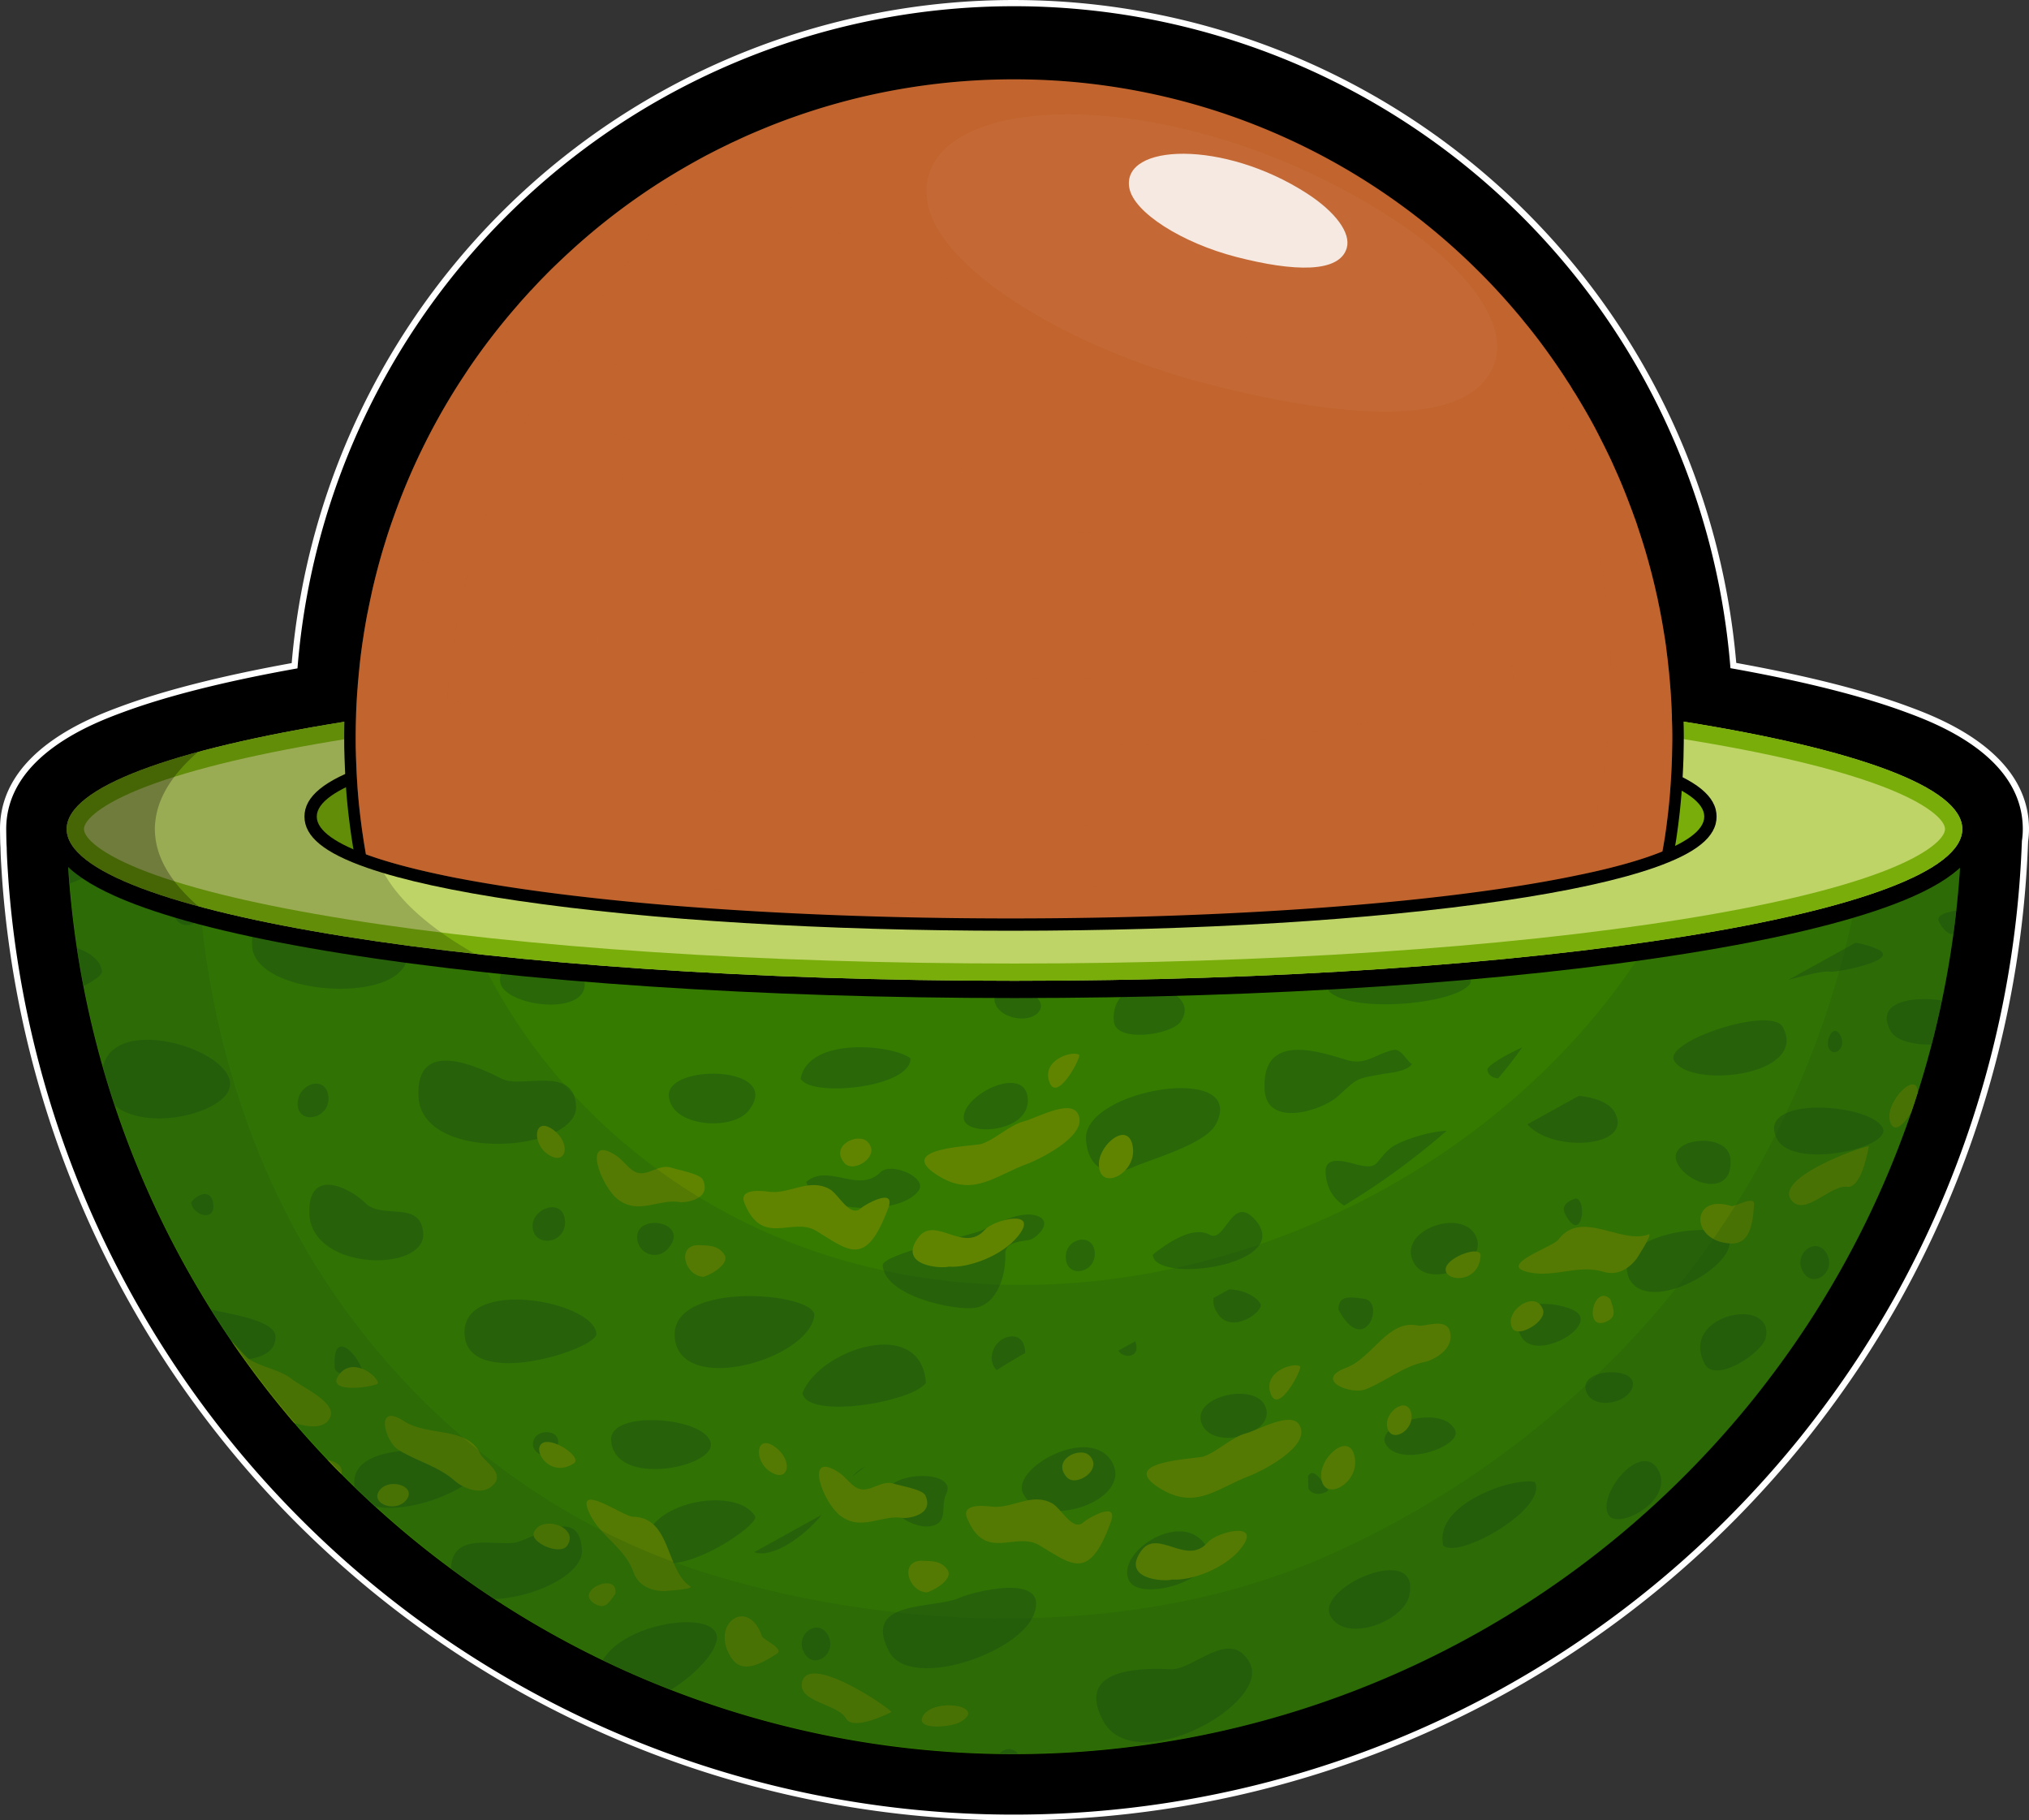 <svg xmlns="http://www.w3.org/2000/svg" width="653.352" height="586.043"><rect width="100%" height="100%" fill="#333333" stroke="none"/><defs><clipPath id="clip-path"><path id="Path_2711" data-name="Path 2711" d="M6710.575 2458.787c-.037.519-.037 1.037-.074 1.556.037.037 0 .111 0 .185a303.864 303.864 0 01-38.761 138.146 314.3 314.3 0 01-10.709 17.639c-5.41 8.264-11.228 16.231-17.343 23.9a309.32 309.32 0 01-20.714 23.272 305.114 305.114 0 01-521.863-190.951c-.26-3.854-.482-7.671-.63-11.562-.037-.037-.037-.037 0-.074a69.656 69.656 0 01-.074-2.779c4.409-23.827 139.294-42.948 305.01-42.948 167.309.001 303.12 19.492 305.158 43.616z" fill="#347b00"/></clipPath></defs><g id="Group_1236" data-name="Group 1236" transform="translate(-6078.927 -2190.007)"><g id="Group_1234" data-name="Group 1234"><g id="Group_1224" data-name="Group 1224"><path id="Path_2564" data-name="Path 2564" d="M6405.454 2775.05a325.416 325.416 0 01-324.775-301.1c-.307-4.539-.548-8.117-.59-11.034l-.071-1.18c-.046-1.154-.09-4.464-.09-4.818 0-24.406 28.891-35.092 38.385-38.6 14.054-5.186 32.71-9.889 55.47-13.985a232.44 232.44 0 01463.3-.06c22.883 4.1 41.613 8.815 55.682 14 9.527 3.509 38.516 14.189 38.516 38.649a26.9 26.9 0 01-.289 3.926c0 .327-.02.655-.042.983a326.369 326.369 0 01-41.35 146.881 339.192 339.192 0 01-11.426 18.815c-5.569 8.51-11.8 17.091-18.508 25.506a331.5 331.5 0 01-22.1 24.83 323.425 323.425 0 01-232.112 97.187z"/><path id="Path_2565" data-name="Path 2565" d="M6405.435 2192.007a231.461 231.461 0 01230.709 213.109c23.174 4.128 42.1 8.865 56.271 14.09 9.366 3.45 37.864 13.948 37.864 37.711a26.158 26.158 0 01-.289 3.846c0 .333-.019.666-.041 1a325.461 325.461 0 01-41.224 146.455 339.434 339.434 0 01-11.392 18.76c-5.555 8.487-11.763 17.042-18.453 25.428a329.858 329.858 0 01-22.026 24.752 324.606 324.606 0 01-555.179-203.284c-.313-4.66-.545-8.116-.586-10.973l-.073-1.224a246.31 246.31 0 01-.089-4.759c0-23.719 28.409-34.217 37.743-37.669 14.15-5.222 32.993-9.953 56.049-14.071a231.456 231.456 0 01230.716-213.17m0-2a233.461 233.461 0 00-232.584 213.474c-22.476 4.073-40.931 8.745-54.874 13.89-9.669 3.577-39.05 14.445-39.05 39.546 0 .356.045 3.7.091 4.839l.072 1.22c.044 2.925.285 6.5.59 11.032a326.724 326.724 0 00558.6 204.553 331.7 331.7 0 0022.16-24.9c6.735-8.442 12.98-17.048 18.568-25.585a341.691 341.691 0 0011.461-18.875 327.363 327.363 0 0041.478-147.33c.021-.315.036-.63.042-.945a27.991 27.991 0 00.291-4.005c0-25.16-29.484-36.019-39.172-39.587-13.965-5.148-32.5-9.826-55.095-13.91a233.463 233.463 0 00-232.577-213.413z" fill="#fff"/></g><g id="Group_1228" data-name="Group 1228"><path id="Path_2566" data-name="Path 2566" d="M6710.575 2458.787c-.037.519-.037 1.037-.074 1.556.037.037 0 .111 0 .185a303.864 303.864 0 01-38.761 138.146 314.3 314.3 0 01-10.709 17.639c-5.41 8.264-11.228 16.231-17.343 23.9a309.32 309.32 0 01-20.714 23.272 305.114 305.114 0 01-521.863-190.951c-.26-3.854-.482-7.671-.63-11.562-.037-.037-.037-.037 0-.074a69.656 69.656 0 01-.074-2.779c4.409-23.827 139.294-42.948 305.01-42.948 167.309.001 303.12 19.492 305.158 43.616z" fill="#347b00"/><g id="Group_1227" data-name="Group 1227" clip-path="url(#clip-path)"><g id="Group_1226" data-name="Group 1226"><g id="Group_1225" data-name="Group 1225" fill="#1e5412"><path id="Path_2567" data-name="Path 2567" d="M6336.732 2537.271c3.285 6.139 35.644 2.887 35.368-6.547-5.5-4.345-32.761-7.146-35.368 6.547z" opacity=".5"/><path id="Path_2568" data-name="Path 2568" d="M6257.761 2656.94c4.24-7.141-7.605-7.842-7.221-1.725.194 3.178 5.56 5.045 7.221 1.725z" opacity=".5"/><path id="Path_2569" data-name="Path 2569" d="M6307.85 2654.981c-.542-8.684-32.779-11.491-32.146-1.309.958 15.215 32.616 8.881 32.146 1.309z" opacity=".5"/><path id="Path_2570" data-name="Path 2570" d="M6224.14 2696.767c1.014 16.255 42.983 5.03 42.182-7.815-.872-14.054-14.093-4.5-20.678-2.541-6.404 1.926-22.428-4.494-21.504 10.356z" opacity=".5"/><path id="Path_2571" data-name="Path 2571" d="M6526.785 2559.559c-5.218 4.276-3.577 6.855-9.825 5.623-3.217-.625-11.58-4.02-11.178 2.41.313 5.045 2.719 8.557 5.969 10.509a234.833 234.833 0 0032.947-24.016c-6.493.201-15.657 3.615-17.913 5.474z" opacity=".5"/><path id="Path_2572" data-name="Path 2572" d="M6315.228 2442.061c-.2-3.205-3.829-6.929-7.337-8.462l-5.626.451a6.3 6.3 0 00-.963 4.4c.57 9.123 14.091 6.322 13.926 3.611z" opacity=".5"/><path id="Path_2573" data-name="Path 2573" d="M6355.6 2504.728c-.59-9.411-22.713-12.229-22.272-5.024.566 9.025 22.651 11.096 22.272 5.024z" opacity=".5"/><path id="Path_2574" data-name="Path 2574" d="M6346.2 2454.2c-4.023-2.467-6.78-4.366-8.866-.181 1.116 17.89 15.176 4.043 8.866.181z" opacity=".5"/><path id="Path_2575" data-name="Path 2575" d="M6294.308 2542.8c.623 10.033 20.483 11.471 25.758 4.654 11.166-14.485-26.408-15.117-25.758-4.654z" opacity=".5"/><path id="Path_2576" data-name="Path 2576" d="M6310.374 2505.757c-.475-1.931-.835-9.141-4.016-6.923a877.63 877.63 0 00-1.6 3.708c.171 2.733 3.642 3.836 5.616 3.215z" opacity=".5"/><path id="Path_2577" data-name="Path 2577" d="M6284.1 2588.659a5.608 5.608 0 009.691 3.6c8.172-8.826-10.225-12.115-9.691-3.6z" opacity=".5"/><path id="Path_2578" data-name="Path 2578" d="M6303.049 2472.228c-.534-8.516-21.594-12.309-20.971-2.176.595 9.412 21.587 12.134 20.971 2.176z" opacity=".5"/><path id="Path_2579" data-name="Path 2579" d="M6158.609 2445.589l-24.878 2c4.218 4.287 16.522 2.26 24.878-2z" opacity=".5"/><path id="Path_2580" data-name="Path 2580" d="M6270.986 2619.425c-.652-10.6-43.655-18.479-42.487.234 1.123 18.213 42.794 4.626 42.487-.234z" opacity=".5"/><path id="Path_2581" data-name="Path 2581" d="M6190.144 2463.654c4.6.451 4.549-5.062 7.582-7.517 7.931-6.383-18.769-16.543-18.072-5.4.346 5.845 5.359 12.423 10.49 12.917z" opacity=".5"/><path id="Path_2582" data-name="Path 2582" d="M6150.822 2543.452c13.633-12.976-40.618-31.5-39.021-5.91 1.045 16.898 30.081 14.42 39.021 5.91z" opacity=".5"/><path id="Path_2583" data-name="Path 2583" d="M6135.019 2483.655c.41 6.648 9.787 4.828 9.37-1.836s-9.789-4.833-9.37 1.836z" opacity=".5"/><path id="Path_2584" data-name="Path 2584" d="M6207.546 2503.015c10.741-10.627-16.051-14.818-19.351-14.765-9.16.148-29.272-12.8-28.074 6.461.885 14.171 37.761 17.889 47.425 8.304z" opacity=".5"/><path id="Path_2585" data-name="Path 2585" d="M6260.869 2583.1c-.485-7.788-10.832-4.133-10.457 1.852.43 6.948 10.92 5.506 10.457-1.852z" opacity=".5"/><path id="Path_2586" data-name="Path 2586" d="M6239.935 2505.843c.5 8.032 27.936 11.671 27.254.694-.942-15.126-27.903-11.093-27.254-.694z" opacity=".5"/><path id="Path_2587" data-name="Path 2587" d="M6264.433 2545.957c-.817-13.185-17.484-5.412-23.915-8.664-7.334-3.7-28.048-13.715-26.826 5.984 1.348 21.529 51.663 17.529 50.741 2.68z" opacity=".5"/><path id="Path_2588" data-name="Path 2588" d="M6250.726 2469.018c-.9-14.394-30.89-12.123-30.308-2.759.848 13.641 31.155 16.441 30.308 2.759z" opacity=".5"/><path id="Path_2589" data-name="Path 2589" d="M6178.531 2581.009c1.14 18.383 37.475 18.617 36.69 6.032-.768-10.844-13.2-4.324-18.575-9.687-5.139-5.137-18.831-11.8-18.115 3.655z" opacity=".5"/><path id="Path_2590" data-name="Path 2590" d="M6509.831 2542.832c6.379-5.815 5.65-5.561 14.438-7.088 1.715-.3 7.969-.77 9.362-3.29-1.1.212-3.337-4.929-5.85-4.441-5.833 1.126-8.812 5.1-15.075 3.284-7.659-2.223-27.758-9.777-26.545 9.667.753 12.054 18.258 6.796 23.67 1.868z" opacity=".5"/><path id="Path_2591" data-name="Path 2591" d="M6505.493 2506.214c.682 10.955 42.2 7.751 46.8.446 2.951-4.7-19.64-6.426-23.635-8.866-5.314-3.236-24.05-5.804-23.165 8.42z" opacity=".5"/><path id="Path_2592" data-name="Path 2592" d="M6140.494 2577.114c.235 3.931 7.5 6.426 7.16.9-.354-5.627-5.354-3.674-7.16-.9z" opacity=".5"/><path id="Path_2593" data-name="Path 2593" d="M6422.122 2595.089c.417 6.611 9.73 4.8 9.324-1.83s-9.732-4.796-9.324 1.83z" opacity=".5"/><path id="Path_2594" data-name="Path 2594" d="M6575.592 2485.029c-.044-.7-27.369-9.963-27.018-4.271.265 4.208 27.606 13.752 27.018 4.271z" opacity=".5"/><path id="Path_2595" data-name="Path 2595" d="M6569.048 2527.212c-5.589 2.536-10.766 5.672-11.17 7.041.112 1.771 1.451 2.674 3.424 2.96 2.748-3.247 5.359-6.563 7.746-10.001z" opacity=".5"/><path id="Path_2596" data-name="Path 2596" d="M6478.61 2504.452c.413 6.717 9.833 4.865 9.416-1.835s-9.837-4.865-9.416 1.835z" opacity=".5"/><path id="Path_2597" data-name="Path 2597" d="M6590.481 2470.949c.078 1.3 1.6 2.053 3.36 2.175q1.221-4.481 2.187-8.8c-2.637.062-5.767 3.028-5.547 6.625z" opacity=".5"/><path id="Path_2598" data-name="Path 2598" d="M6468.443 2587.529c-5.486-3.077-13.919 2.9-18.319 6.4.6 9.624 45.206 3.486 33.246-10.881-7.727-9.275-9.759 7.367-14.927 4.481z" opacity=".5"/><path id="Path_2599" data-name="Path 2599" d="M6459.106 2518.909c7.838-11.263-22.656-18.234-21.532-.233.441 7.178 18.526 4.536 21.532.233z" opacity=".5"/><path id="Path_2600" data-name="Path 2600" d="M6428.629 2556.838c.586 9.448 7.334 12.5 14.806 9.072 5.842-2.69 23.645-7.439 27.04-14.022 10.345-20.017-42.854-11.243-41.846 4.95z" opacity=".5"/><path id="Path_2601" data-name="Path 2601" d="M6426.733 2483.682c.863 13.826 35.249 10.34 34.65.78-.355-5.773-34.419-17.19-34.65-.78z" opacity=".5"/><path id="Path_2602" data-name="Path 2602" d="M6421.824 2453c-2.114-.333-5.519-.2-5.313 3.173.702 11.248 8.404-.785 5.313-3.173z" opacity=".5"/><path id="Path_2603" data-name="Path 2603" d="M6409.877 2543.67c-.826-11.2-21.074-1.258-20.608 6.324.377 6.047 21.424 4.745 20.608-6.324z" opacity=".5"/><path id="Path_2604" data-name="Path 2604" d="M6387.427 2450.475c-.631-10.085-22.5-11.847-21.779-.26.639 10.285 22.421 10.632 21.779.26z" opacity=".5"/><path id="Path_2605" data-name="Path 2605" d="M6576.489 2429.439c3.1 5.476 9.2 22.2 17.538 10.5a4.407 4.407 0 00.745-1.767 100.135 100.135 0 00-19.679-17.847c-5.635-2.249-10.258-2.86-10.089-.27.636 10.265 7.722 2.705 11.485 9.384z" opacity=".5"/><path id="Path_2606" data-name="Path 2606" d="M6399.135 2511.758c.364 5.91 11.039 8.287 14.385 3.841 4.248-5.587-14.962-13.099-14.385-3.841z" opacity=".5"/><path id="Path_2607" data-name="Path 2607" d="M6406.647 2486c-3.5-5.22-20.2-14.706-19.278.154.608 9.714 24.351 7.375 19.278-.154z" opacity=".5"/><path id="Path_2608" data-name="Path 2608" d="M6395.4 2585.98c-3.8 1.868-32.48 7.708-32.241 11.449.608 9.847 23.2 14.637 29.722 13.624 7.2-1.114 9.981-10.494 9.765-17.455-.132-4.127 6.43-3.978 8.106-4.53 1.943-.642 6.764-5.1 3.057-7.205-4.869-2.763-13.636 1.777-18.409 4.117z" opacity=".5"/><path id="Path_2609" data-name="Path 2609" d="M6444.613 2433.026c-.224-3.592-3.825-7.1-8.337-9.74l-18.9 1.517c3.25 11.523 28.047 21.163 27.237 8.223z" opacity=".5"/><path id="Path_2610" data-name="Path 2610" d="M6543.827 2420.543a26.489 26.489 0 00-6.118-5.407l-24.578 1.974c5.519 1.014 11 1.729 13.6 3.3 1.487.902 21.024 5.756 17.096.133z" opacity=".5"/><path id="Path_2611" data-name="Path 2611" d="M6536.271 2445.584c.529 8.536 25.689 17.083 30.486 10.165-.832-8.801-31.548-27.227-30.486-10.165z" opacity=".5"/><path id="Path_2612" data-name="Path 2612" d="M6472.392 2461.823c2.966-8.525-16.793-14.9-16.2-5.464.497 8.041 12.126 17.195 16.2 5.464z" opacity=".5"/><path id="Path_2613" data-name="Path 2613" d="M6505.24 2430.241c-.5-7.922-36.815-11.688-36.38-4.685.64 10.409 37.492 22.616 36.38 4.685z" opacity=".5"/><path id="Path_2614" data-name="Path 2614" d="M6273.03 2438.48a5.968 5.968 0 00.53-2.122l-6.209.5c.149 2.619 4.362 4.688 5.679 1.622z" opacity=".5"/><path id="Path_2615" data-name="Path 2615" d="M6220.824 2726.3a125.47 125.47 0 0016.727-1.226c-5.669-2.067-12.851-2.003-16.727 1.226z" opacity=".5"/><path id="Path_2616" data-name="Path 2616" d="M6111.389 2467.9c5.365-10.6-42.665-21.99-41.157 2.224.809 12.937 36.691 6.57 41.157-2.224z" opacity=".5"/><path id="Path_2617" data-name="Path 2617" d="M6488.65 2462.375c.7 11.163 32.963 17.964 32.5 10.6-.558-9.045-33.493-26.622-32.5-10.6z" opacity=".5"/><path id="Path_2618" data-name="Path 2618" d="M6234.689 2661.56c1.371-3.931-42.744-10.642-41.695 6.272.968 15.581 38.074 4.159 41.695-6.272z" opacity=".5"/><path id="Path_2619" data-name="Path 2619" d="M6176.973 2713.617c.4 6.488 12.563 13.306 11.924 2.971-.517-8.325-12.497-15.359-11.924-2.971z" opacity=".5"/><path id="Path_2620" data-name="Path 2620" d="M6186.694 2630.237c.186 2.923 7.049 2.9 9.015 1.332-1.509-5.644-9.821-14.269-9.015-1.332z" opacity=".5"/><path id="Path_2621" data-name="Path 2621" d="M6520.9 2439.631c-.76-3.661-5.176.446-5.028 2.907.246 3.894 6.068 1.985 5.028-2.907z" opacity=".5"/><path id="Path_2622" data-name="Path 2622" d="M6353.319 2665.4c1.438-1.1 2.86-2.208 4.28-3.29a14.618 14.618 0 00-4.28 3.29z" opacity=".5"/><path id="Path_2623" data-name="Path 2623" d="M6374.74 2573.284c2.938-4.238-8.94-9.241-12.237-5.926-7.127 7.125-16.81-3.013-23.946 3.146 2.335 10.075 30.325 11.168 36.183 2.78z" opacity=".5"/><path id="Path_2624" data-name="Path 2624" d="M6337.3 2638.5c1.517 8.595 35.443 2.944 39.79-3.306-1.55-21.875-34.372-10.734-39.79 3.306z" opacity=".5"/><path id="Path_2625" data-name="Path 2625" d="M6408.861 2623.8c-1.189-6.107-9.5-3.687-10.448 2.128a5.448 5.448 0 001.462 5.2 178.103 178.103 0 019.179-5.528 10.574 10.574 0 00-.193-1.8z" opacity=".5"/><path id="Path_2626" data-name="Path 2626" d="M6296.163 2620.285c1.2 19.423 43.263 7.528 44.993-6.749.533-7.48-46.126-11.449-44.993 6.749z" opacity=".5"/><path id="Path_2627" data-name="Path 2627" d="M6286.781 2686.06c1.176 18.919 37.264-4.694 35.305-7.936-5.779-9.513-32.996-5.168-35.305 7.936z" opacity=".5"/><path id="Path_2628" data-name="Path 2628" d="M6184.7 2543.288c-.476-7.592-10.373-4.521-9.931 2.5.395 6.45 10.356 4.428 9.931-2.5z" opacity=".5"/><path id="Path_2629" data-name="Path 2629" d="M6035.972 2553.389a381.58 381.58 0 003.531 14.807c3.55-3.4 5.764-8.44 2.747-12.822-1.804-2.632-4.064-2.945-6.278-1.985z" opacity=".5"/><path id="Path_2630" data-name="Path 2630" d="M6042.371 2516.681c.9 14.462 19.937 8.245 19.028-6.313-.805-12.999-19.764-5.64-19.028 6.313z" opacity=".5"/><path id="Path_2631" data-name="Path 2631" d="M6070.794 2644.254a203.59 203.59 0 0011.836 17.184c13.176 2.324 30.841-1.241 30.139-12.488-.162-2.701-33.117-14.51-41.975-4.696z" opacity=".5"/><path id="Path_2632" data-name="Path 2632" d="M6072.922 2546.545c.47 7.587 14.161 10.584 13.617 1.915-.525-8.393-14.295-12.76-13.617-1.915z" opacity=".5"/><path id="Path_2633" data-name="Path 2633" d="M6054.24 2479.761c-.447-7.162-9.986-.281-9.6 5.868.379 6.101 9.926-.775 9.6-5.868z" opacity=".5"/><path id="Path_2634" data-name="Path 2634" d="M6111.753 2502.813c-.7-11.205-36.34-14.8-35.266 2.446 1.013 16.335 35.505 1.441 35.266-2.446z" opacity=".5"/><path id="Path_2635" data-name="Path 2635" d="M6094.987 2614.571c-1.784-.664-2.846.159-3.218 2.488.28 4.499 5.908-.738 3.218-2.488z" opacity=".5"/><path id="Path_2636" data-name="Path 2636" d="M6142.985 2683.233c-6.391-5.433-24.462-16.2-22.978 4.844 1.177 18.966 32.223 17.576 41.833 5.156 8.96-11.592-16.029-7.618-18.855-10z" opacity=".5"/><path id="Path_2637" data-name="Path 2637" d="M6159.441 2656.833c8.071-10.35-7.611-7.231-7.38-3.5.323 5.214 2.28 10.067 7.38 3.5z" opacity=".5"/><path id="Path_2638" data-name="Path 2638" d="M6138.977 2609.323c-6.229-3.458-17.72-6.742-17.4 6.664.57 9.078 46.994 19.466 46.044 4.138-.41-6.547-23.359-7.862-28.644-10.802z" opacity=".5"/><path id="Path_2639" data-name="Path 2639" d="M6095.214 2572.117c-7.284 1.034-34.963-4.5-33.975 11.37 1.384 22.2 43.366 8.716 52.838-1.539 10.59-11.448-15.449-10.32-18.863-9.831z" opacity=".5"/><path id="Path_2640" data-name="Path 2640" d="M6668.556 2502.846c1.726.209 21.527-3.427 15.628-6.93a26.506 26.506 0 00-7.8-2.4l-21.576 11.935c5.443-1.351 10.729-2.962 13.748-2.605z" opacity=".5"/><path id="Path_2641" data-name="Path 2641" d="M6444.894 2623.95a5.97 5.97 0 00-.394-2.152l-5.45 3.015c1.219 2.326 5.909 2.473 5.844-.863z" opacity=".5"/><path id="Path_2642" data-name="Path 2642" d="M6467.643 2688.357c-7.1-13.39-29.994 1.4-25.114 10.609 3.771 7.111 30.263-.89 25.114-10.609z" opacity=".5"/><path id="Path_2643" data-name="Path 2643" d="M6619.121 2564.692c3.773 7.12 18.142 10.661 17.015-1.706-.815-8.986-21.444-6.644-17.015 1.706z" opacity=".5"/><path id="Path_2644" data-name="Path 2644" d="M6627.866 2629.139c3.363 6.357 18.747-3.508 19.711-8.669 2.495-13.493-28.16-7.27-19.711 8.669z" opacity=".5"/><path id="Path_2645" data-name="Path 2645" d="M6653.033 2520.667c-3.722-7.01-38.358 4.537-35.074 10.738 4.88 9.216 43.483 5.138 35.074-10.738z" opacity=".5"/><path id="Path_2646" data-name="Path 2646" d="M6486.159 2642.312c-4-7.538-24.748-2.307-20 6.667 4.423 8.329 24.668 2.15 20-6.667z" opacity=".5"/><path id="Path_2647" data-name="Path 2647" d="M6659.382 2599.256c3.146 5.948 10.965.375 7.821-5.557s-10.969-.374-7.821 5.557z" opacity=".5"/><path id="Path_2648" data-name="Path 2648" d="M6651.173 2556.784c5.244 9.879 37.439 2.768 33.979-3.749-4.238-8.01-41.491-10.435-33.979 3.749z" opacity=".5"/><path id="Path_2649" data-name="Path 2649" d="M6684.6 2589.772c5.14 9.7 41.638-10.343 42.821-18.9.749-5.5-20.542 2.248-25.187 1.672-6.181-.753-24.308 4.636-17.634 17.228z" opacity=".5"/><path id="Path_2650" data-name="Path 2650" d="M6671.169 2522.763c-2.2-3.022-4.531 2.541-3.381 4.723 1.832 3.445 6.349-.696 3.381-4.723z" opacity=".5"/><path id="Path_2651" data-name="Path 2651" d="M6543.672 2687.672c5.524 4.237 33.661-12.073 29.519-20.551-6.805-1.69-32.791 7.002-29.519 20.551z" opacity=".5"/><path id="Path_2652" data-name="Path 2652" d="M6719.594 2518.531c-4.388-7.675-39.969-11.791-31.964 3.314 4.002 7.555 30.448 4.967 31.964-3.314z" opacity=".5"/><path id="Path_2653" data-name="Path 2653" d="M6717.608 2490.55c5.082 3.709 17.534 16.428 20.308 2.33a4.423 4.423 0 00-.05-1.916 100.185 100.185 0 00-25.288-8.142c-6.062.275-10.525 1.626-9.3 3.915 4.811 9.09 8.147-.72 14.33 3.813z" opacity=".5"/><path id="Path_2654" data-name="Path 2654" d="M6484.811 2609.807c-1.5-2.836-6.346-4.733-10.173-4.683l-4.94 2.732a6.305 6.305 0 00.939 4.409c4.281 8.073 15.443-.056 14.174-2.458z" opacity=".5"/><path id="Path_2655" data-name="Path 2655" d="M6364.887 2673.633c2.729 5.176 10 9.1 14.882 7.437 4.376-1.486 2.056-6.487 3.806-9.975 4.593-9.086-23.921-7.329-18.688 2.538z" opacity=".5"/><path id="Path_2656" data-name="Path 2656" d="M6376.861 2769.983c7.068-17.445-50-11.945-37.984 10.71 7.923 14.963 33.35.729 37.984-10.71z" opacity=".5"/><path id="Path_2657" data-name="Path 2657" d="M6554.054 2587.693c-4.735-8.927-25.386-1.51-19.948 8.747 4.823 9.103 24.81.438 19.948-8.747z" opacity=".5"/><path id="Path_2658" data-name="Path 2658" d="M6345.581 2716.49c-3.125-5.9-10.914-.364-7.779 5.537 3.115 5.887 10.907.362 7.779-5.537z" opacity=".5"/><path id="Path_2659" data-name="Path 2659" d="M6437.17 2660.969c-6.758-12.741-33.139 1.7-28.748 9.987 6.401 12.081 35.161 2.123 28.748-9.987z" opacity=".5"/><path id="Path_2660" data-name="Path 2660" d="M6586.43 2575.806c-2.063.568-5.111 2.093-3.531 5.082 5.279 9.956 7.332-4.182 3.531-5.082z" opacity=".5"/><path id="Path_2661" data-name="Path 2661" d="M6568.719 2620.224c4.558 8.594 25.223-3.33 17.5-8.091-5.347-3.31-24.471-5.065-17.5 8.091z" opacity=".5"/><path id="Path_2662" data-name="Path 2662" d="M6343.591 2677.621l-21.839 12.083c5.611 2.165 15.983-4.756 21.839-12.083z" opacity=".5"/><path id="Path_2663" data-name="Path 2663" d="M6635.444 2588.15c-2.705-5.112-38.445-1.462-31.887 13.581 6.488 12.24 36.376-5.119 31.887-13.581z" opacity=".5"/><path id="Path_2664" data-name="Path 2664" d="M6509.879 2611.584c8.4 15.836 15.5-2.577 8.151-3.492-4.683-.592-7.977-1.181-8.151 3.492z" opacity=".5"/><path id="Path_2665" data-name="Path 2665" d="M6500.148 2665.185c.019 1.336.046 2.692.07 4.039 1.285 2.417 4.9 1.991 6.443.611-1.228-1.564-4.529-7.983-6.513-4.65z" opacity=".5"/><path id="Path_2666" data-name="Path 2666" d="M6411.857 2709.749c5.4-14.111-20.734-6.878-23.719-5.469-8.283 3.913-31.944.416-22.908 17.466 6.65 12.544 41.77.718 46.627-11.997z" opacity=".5"/><path id="Path_2667" data-name="Path 2667" d="M6399.641 2762.231c3.019 5.715 11.259-.235 8.018-6.372-3.565-6.721-11.315.16-8.018 6.372z" opacity=".5"/><path id="Path_2668" data-name="Path 2668" d="M6381.337 2804.908c1.835 3.485 9.485 2.759 6.893-2.136-2.641-4.977-6.392-1.136-6.893 2.136z" opacity=".5"/><path id="Path_2669" data-name="Path 2669" d="M6751.434 2523.188q-.737-4.585-1.638-8.92c-2.377 1.145-4 5.139-2.32 8.324.609 1.157 2.304 1.208 3.958.596z" opacity=".5"/><path id="Path_2670" data-name="Path 2670" d="M6516.048 2907.677a125.429 125.429 0 0014.732-8.016c-6.015.458-12.534 3.479-14.732 8.016z" opacity=".5"/><path id="Path_2671" data-name="Path 2671" d="M6522.207 2861.1c-5.039 4.4-22.285 5.156-15.319 18.3 7.629 14.391 41.231-13.147 35.2-24.517-6.588-12.436-14.688 1.717-19.881 6.217z" opacity=".5"/><path id="Path_2672" data-name="Path 2672" d="M6559.537 2843.818c8.875 16.75 32.01-19.647 28.888-21.792-9.187-6.282-32.19 8.902-28.888 21.792z" opacity=".5"/><path id="Path_2673" data-name="Path 2673" d="M6495.769 2855.849c3.933-4.625 6.52-9.453 6.208-12.864-.132-1.468-5.6-.9-12.253 1.1a67 67 0 016.045 11.764z" opacity=".5"/><path id="Path_2674" data-name="Path 2674" d="M6614.173 2792.792a14.623 14.623 0 00-2.543 4.762c.855-1.598 1.695-3.19 2.543-4.762z" opacity=".5"/><path id="Path_2675" data-name="Path 2675" d="M6432.589 2781.966c-6.8-2.559-22.021-2.982-14.995 10.8 8.622 16.277 41.817 1.5 35.913-9.637-5.173-9.562-13.812 1.507-20.918-1.163z" opacity=".5"/><path id="Path_2676" data-name="Path 2676" d="M6565.912 2806.816c-4.076-7.688-34.6 3.051-29.825 12.065 7.148 13.466 33.376-5.362 29.825-12.065z" opacity=".5"/><path id="Path_2677" data-name="Path 2677" d="M6585.939 2779.654c4.926 7.2 33.5-11.937 34.884-19.423-10.431-19.289-35.736 4.399-34.884 19.423z" opacity=".5"/><path id="Path_2678" data-name="Path 2678" d="M6721.055 2602.07c-.917.649-5.073-3.113-7.161-1.632-4.85 3.431-5.925 8.279-12.379 9.21-7.894 1.134-29.319 2.541-20.194 19.754 5.658 10.671 19.435-1.339 22.333-8.061 3.413-7.928 2.854-7.4 10.23-12.413 1.439-.977 6.942-3.987 7.171-6.858z" opacity=".5"/><path id="Path_2679" data-name="Path 2679" d="M6726 2629.587c-2.99 6.048-.431 7.719-6.63 9.174-3.189.757-12.208 1.114-9.19 6.806 2.366 4.467 6.006 6.674 9.772 7.112a234.869 234.869 0 0020.109-35.468c-5.835 2.861-12.774 9.754-14.061 12.376z" opacity=".5"/><path id="Path_2680" data-name="Path 2680" d="M6713.345 2548.814c1.977 3.724 30.82 1.141 26.375-7.254-.327-.614-29.043 2.213-26.375 7.254z" opacity=".5"/><path id="Path_2681" data-name="Path 2681" d="M6748.226 2594.993c1.163-4.091 2.174-8.189 2.932-12.306-4.047 4.616-7.469 9.607-7.273 11.021.833 1.568 2.424 1.838 4.341 1.285z" opacity=".5"/><path id="Path_2682" data-name="Path 2682" d="M6696.135 2668.889c-10.863-5.26-5.85 10.739-11.749 10.241-6.267-.54-11.483 8.385-14.049 13.385 4.515 8.52 42.619-15.471 25.798-23.626z" opacity=".5"/><path id="Path_2683" data-name="Path 2683" d="M6632.276 2696.5c-5.571-.506-11.686 7.242-15.073 11.343-2.691 3.27-26.409 20.42-24.648 23.729 4.615 8.719 27.174 3.764 32.7.152 6.1-3.984 4.763-13.677 1.7-19.929-1.823-3.706 4.216-6.276 5.516-7.471 1.496-1.381 4.048-7.434-.195-7.824z" opacity=".5"/><path id="Path_2684" data-name="Path 2684" d="M6635.458 2667.592c4.431 8.366 11.836 8.363 17.23 2.158 4.212-4.859 18.472-16.528 18.849-23.926 1.163-22.502-43.676 7.433-36.079 21.768z" opacity=".5"/><path id="Path_2685" data-name="Path 2685" d="M6636.427 2742.992c.643 2.382 1.976 3.665 3.479 4.138q3-4.626 6.082-8.823a10.668 10.668 0 00-.92-1.563c-3.603-5.072-10.177.556-8.641 6.248z" opacity=".5"/><path id="Path_2686" data-name="Path 2686" d="M6645.308 2705.122c3.106 5.851 10.841.357 7.739-5.513s-10.847-.354-7.739 5.513z" opacity=".5"/><path id="Path_2687" data-name="Path 2687" d="M6527.234 2755.479c3.8-11.413-14.312-6.822-10.314.715a5.608 5.608 0 0010.314-.715z" opacity=".5"/><path id="Path_2688" data-name="Path 2688" d="M6547.437 2650.244c-4.42-8.33-25.736-1.772-22.361 4.609 4.237 7.988 25.21.764 22.361-4.609z" opacity=".5"/><path id="Path_2689" data-name="Path 2689" d="M6604.685 2636.257c1.566-6.841-19.034-5.762-14.689 2.434 2.77 5.233 13.474 2.996 14.689-2.434z" opacity=".5"/><path id="Path_2690" data-name="Path 2690" d="M6532.689 2703.821c4.2-17.8-30.291-2.878-25.384 6.385 4.705 8.883 23.39 2.001 25.384-6.385z" opacity=".5"/><path id="Path_2691" data-name="Path 2691" d="M6593.149 2704.8c.929-5.073-11.956-4.731-13.591-.351-3.554 9.43-16.556 4.188-20.517 12.743 6.283 8.216 32.232-2.332 34.108-12.392z" opacity=".5"/><path id="Path_2692" data-name="Path 2692" d="M6481.391 2725.405c-6.182-11.674-18.159 2.281-25.36 1.971-8.206-.344-31.207-.925-21.969 16.516 10.108 19.057 54.294-5.34 47.329-18.487z" opacity=".5"/><path id="Path_2693" data-name="Path 2693" d="M6612.944 2663.331c-5.373-9.864-19.716 7.547-16.165 14.261 2.838 5.354 21.475-4.513 16.165-14.261z" opacity=".5"/><path id="Path_2694" data-name="Path 2694" d="M6517.663 2789.63c-4.968-9.392-47.39 1.172-38.607 17.736 8.535 16.134 40.891-13.436 38.607-17.736z" opacity=".5"/><path id="Path_2695" data-name="Path 2695" d="M6521.09 2829.259c.916-8.254-10.163-4.006-7.291 1.408 1.489 2.815 7.151 2.301 7.291-1.408z" opacity=".5"/><path id="Path_2696" data-name="Path 2696" d="M6493.464 2760.71c-3.653-6.894-11.572.7-8.762 6 3.257 6.15 12.219.513 8.762-6z" opacity=".5"/><path id="Path_2697" data-name="Path 2697" d="M6579.158 2755.323c-2.6-7.035-46.742 8.595-38.205 24.705 9.107 17.199 42.517-10.986 38.205-24.705z" opacity=".5"/><path id="Path_2698" data-name="Path 2698" d="M6320.366 2801.06c-3.939-7.43-18.284-5.728-13.194 3.871 3.557 6.717 17.266 3.801 13.194-3.871z" opacity=".5"/><path id="Path_2699" data-name="Path 2699" d="M6359.266 2820.208c4.925-14.8-18.331-3.029-21.239-1.176-6.209 3.947-33.708 10.318-26.261 24.371 10.419 19.655 43.101-9.946 47.5-23.195z" opacity=".5"/><path id="Path_2700" data-name="Path 2700" d="M6324.508 2749.076c-5.259-9.919-39.21 1.505-31.117 16.774 7.66 14.463 32.937-13.335 31.117-16.774z" opacity=".5"/><path id="Path_2701" data-name="Path 2701" d="M6356.979 2885.5c-5.591 2.186-10.142 5.237-11.445 9.318q6.942 4.678 14.274 8.789a91.845 91.845 0 01-2.829-18.107z" opacity=".5"/><path id="Path_2702" data-name="Path 2702" d="M6353.425 2861.394c2.112 3.983 5.078-3.109 1.905-3.595-1.898.133-2.53 1.319-1.905 3.595z" opacity=".5"/><path id="Path_2703" data-name="Path 2703" d="M6281.754 2776.727c-6.095-11.509-20.331 3.015-14.731 13.6 6.789 12.802 21.563-.713 14.731-13.6z" opacity=".5"/><path id="Path_2704" data-name="Path 2704" d="M6273.2 2736.426c6.073 11.449 36.134-9.151 36.576-19 .516-11.876-47.935-2.437-36.576 19z" opacity=".5"/><path id="Path_2705" data-name="Path 2705" d="M6256.285 2761.1c2.859 5.4 8.72-4.8 6.323-9.3-3.361-6.343-9.208 3.86-6.323 9.3z" opacity=".5"/><path id="Path_2706" data-name="Path 2706" d="M6282.873 2825.624c-2.73-1.653-4.918-1.006-6.539.783q4.458 6 9.324 12.032c1.834-4.557 1.77-10.067-2.785-12.815z" opacity=".5"/><path id="Path_2707" data-name="Path 2707" d="M6570.744 2551.955c7.718 9.155 34.283 7.709 28.208-3.745-1.685-3.18-6.415-4.894-11.613-5.435z" opacity=".5"/></g><path id="Path_2708" data-name="Path 2708" d="M6655.926 2576.6c4.391 4.969 12.393-5.187 17.756-4.513 4.93.629 6.963-13.063 7.041-13.067-3.012.247-31.114 10.435-24.797 17.58zm-19.489 1.683c1.016.321 7.516-3.562 7.322-.522-.5 8.062-2.079 12.835-7.6 12.567-13.039-.637-12.914-16.222.278-12.048zm-26.66 9.116c1.7-.58-4.192 8.3-3.656 7.576-3.042 4.076-6.891 5.643-10.736 4.5-8.308-2.483-15.6 1.8-23.739.227-11.462-2.214 7.283-8.2 9.087-10.607 7.408-9.94 20.138 1.654 29.044-1.695zm-34 24.236c1.321 3.786-8 9.219-9.81 6.063-3.131-5.445 7.433-12.887 9.805-6.066zm-40.224 5.117c2.138.468 9.031-2.612 10.237 1.825 1.658 6.1-5.785 9.411-7.953 9.849-7.124 1.464-12.268 6.048-19.016 8.8-4.9 2-17.065-2.929-6.424-6.893 8.522-3.174 13.493-15.723 23.151-13.584zm20.138-22.416c-.668 9.443-12.494 8.228-11.145 3.71 1.073-3.583 11.384-7.266 11.14-3.713zm140.714-51.365c-.36 3.558-6.639 13.879-8.76 8.455-2.522-6.418 9.781-18.56 8.755-8.458zm-98.964 65.258c1.11 3.393 2.347 5.884-1.6 7.4-7.126 2.726-3.709-12.474 1.595-7.403zm-100.191 40.366c4.593 7.285-13.939 15.8-15.334 16.312-11.2 4.134-17.837 11.478-29.538 4.223-14.274-8.848 11.834-9.4 14.173-10.245 4.711-1.7 8.879-6.21 13.648-7.451 3.659-.95 14.245-7.128 17.046-2.842zm.306-18.759c.942.522-6.848 15.75-9.424 8.987-2.723-7.101 7.024-10.311 9.419-8.99zm17.594 29.227c1.745 8.938-10.985 15.228-10.8 5.674.105-6.163 9.203-13.837 10.795-5.677zm18.24-13.892c.994 5.348-6.664 9.879-7.783 4.2-.996-4.998 6.665-10.212 7.778-4.203zm-115.7 28.794c3.056 1.647 6.729 9.531 10.335 5.924.81-.8 11.2-7.08 8.631.013-6.976 19.326-12.483 13.9-23 7.616-7.873-4.7-17.34 5.558-23.309-8.718-2.284-5.46 7.6-3.763 8.326-3.71 6.516.47 12.527-4.628 19.01-1.128zm12.09-15.321c4.446 4.482-4.355 10.272-7.327 6.95-5.034-5.627 4.24-10.06 7.32-6.953zm38.112 27.848c2.829-3.3 17.687-7.036 10.668 1.951-5.086 6.5-15.942 10.526-22.183 10.075-2.613.773-16.563-.085-9.953-9.25 5.323-7.395 14.644 5.167 21.461-2.779zm-118.926-22.509c2.138 1.375 3.933 4.152 6.143 5.152 3.806 1.728 7.558-2.866 11.587-1.487 1.7.585 9.288 1.83 10.175 3.728 3.052 6.5-5.817 7.527-7.224 7.308-6.967-1.1-13.147 4.321-19.909-.545-5.882-4.226-12.098-21.471-.779-14.159zm27.231 28.5c2.552.152 5.742-.147 7.811 2.871 2.308 3.361-5.817 7.4-6.825 7.308-6.118-.562-8.683-10.616-.993-10.187zm-47.584-36.571c5.756 4.232 4.386 11.616-1.538 7.978-5.558-3.424-4.928-12.696 1.531-7.99z" fill="#618400"/><path id="Path_2709" data-name="Path 2709" d="M6337.187 2731.568c-1.414 6.478 11.509 6.932 14.134 11.657 2.406 4.348 14.653-2.1 14.7-2.043-1.979-2.282-26.805-18.931-28.834-9.614zm-12.874-14.728c.341 1.01 7.315 3.958 4.747 5.6-6.8 4.358-11.582 5.908-14.63 1.294-7.192-10.894 5.454-20.002 9.883-6.894zm-23.109-16.119c1.471 1.025-9.176 1.525-8.273 1.527-5.085-.045-8.624-2.224-9.97-6-2.907-8.169-10.673-11.526-14.213-19.016-4.986-10.555 10.916 1.031 13.927 1.062 12.391.106 10.561 17.223 18.525 22.427zm-39.647-13.11c-2.273 3.3-12.166-1.008-10.688-4.331 2.543-5.738 14.792-1.609 10.688 4.331zm-27.9-29.426c.886 2 7.444 5.743 4.577 9.338-3.943 4.944-11.01.894-12.645-.6-5.391-4.882-12.129-6.323-18.339-10.138-4.508-2.77-7.722-15.5 1.765-9.256 7.601 5.008 20.662 1.602 24.644 10.656zm29.983 3c-8.012 5.041-14.02-5.217-9.579-6.8 3.527-1.245 12.592 4.896 9.581 6.8zm124.592 83.16c-3.083 1.812-15.119 2.847-12-2.07 3.692-5.821 20.758-3.075 12.002 2.07zm-111.127-41.27c-2.081 2.9-3.359 5.37-6.913 3.087-6.41-4.137 7.872-10.362 6.915-3.087zm-91.771-56.971c-3.163 8.01-20.983-1.909-22.221-2.73-9.952-6.59-19.8-7.607-20.863-21.333-1.3-16.744 14.575 3.993 16.641 5.379 4.156 2.8 10.256 3.493 14.076 6.607 2.933 2.396 14.171 7.284 12.369 12.073zm15.314-10.838c.135 1.068-16.753 3.782-12.819-2.293 4.121-6.387 12.471-.42 12.821 2.293zm-13.181 31.465c-6.179 6.689-18.776.137-10.962-5.363 5.039-3.548 16.61-.747 10.964 5.363zm21.986 6.5c-3.727 3.962-11.908.462-7.988-3.8 3.446-3.744 12.18-.645 7.99 3.804zm-91.6-76.322c.478 3.439-3.712 11.061 1.329 11.838 1.126.178 12.329 4.849 5.09 6.971-19.713 5.793-18.592-1.855-19.735-14.053-.865-9.127-14.731-10.7-6.741-23.955 3.054-5.069 7.526 3.906 7.912 4.524 3.472 5.545 11.134 7.378 12.144 14.679zm19.5.7c-.989 6.236-10.86 2.557-9.938-1.8 1.571-7.379 10.628-2.518 9.942 1.803zm.057 47.2c4.333.333 16.127 10.11 4.73 9.759-8.252-.259-17.912-6.64-21.237-11.941-2.167-1.652-9.72-13.412 1.581-13.5 9.116-.06 4.491 14.883 14.93 15.687zm-52.122-109.24c.155 2.538-1.025 5.626-.525 8 .855 4.092 6.778 4.4 8.046 8.469.535 1.719 4.013 8.574 3.006 10.411-3.44 6.3-9.509-.244-10.164-1.509-3.228-6.272-11.256-8.052-11.326-16.383-.061-7.229 10.175-22.435 10.967-8.983zm-6.9 38.807c1.386 2.148 3.512 4.545 2.3 8-1.348 3.849-9.4-.321-9.928-1.187-3.16-5.252 3.44-13.266 7.64-6.808zm1.382-60c-.012 7.144-6.778 10.4-7.344 3.474-.516-6.49 7.336-11.461 7.353-3.467z" fill="#618400"/><path id="Path_2710" data-name="Path 2710" d="M6425.87 2548.3c4.514 7.335-14.109 15.648-15.508 16.146-11.242 4.013-17.96 11.285-29.583 3.905-14.177-9 11.935-9.269 14.283-10.092 4.729-1.65 8.945-6.114 13.728-7.3 3.674-.911 14.325-6.975 17.08-2.659zm.509-18.754c.936.532-7.018 15.675-9.521 8.885-2.642-7.131 7.142-10.231 9.521-8.886zm17.278 29.415c1.648 8.956-11.149 15.109-10.865 5.557.181-6.159 9.361-13.739 10.865-5.558zm-97.618 13.851c3.039 1.68 6.627 9.6 10.271 6.035.818-.795 11.273-6.959 8.631.106-7.185 19.25-12.632 13.766-23.08 7.368-7.823-4.781-17.4 5.37-23.214-8.97-2.225-5.484 7.639-3.681 8.366-3.619 6.516.542 12.578-4.491 19.026-.921zm12.255-15.191c4.4 4.53-4.465 10.225-7.4 6.872-4.968-5.68 4.353-10.013 7.4-6.873zm37.809 28.257c2.865-3.268 17.762-6.844 10.647 2.066-5.156 6.449-16.054 10.354-22.29 9.836-2.622.744-16.562-.263-9.853-9.356 5.409-7.336 14.593 5.326 21.493-2.547zm-118.676-23.789c2.123 1.4 3.888 4.194 6.087 5.218 3.788 1.769 7.589-2.784 11.6-1.362 1.7.6 9.268 1.931 10.133 3.838 2.982 6.532-5.9 7.463-7.3 7.229-6.954-1.178-13.193 4.179-19.9-.759-5.829-4.287-11.86-21.598-.62-14.165zm26.922 28.787c2.55.18 5.744-.085 7.78 2.955 2.271 3.386-5.9 7.334-6.9 7.234-6.108-.616-8.565-10.701-.88-10.19zm-47.187-37.081c5.71 4.294 4.261 11.662-1.623 7.96-5.514-3.476-4.785-12.741 1.623-7.961z" fill="#618400"/></g></g></g><path id="Path_2712" data-name="Path 2712" d="M6681.661 2440.561c-12.154-3.743-27.792-7.189-46.321-10.265a198.312 198.312 0 01-25.9 63.478c-68.221 108.982-236.159 152.894-337.434 57.177a182.082 182.082 0 01-38.835-53.249 209.107 209.107 0 01-19.492-72.742c-28.274 3.335-52.4 7.374-71.037 11.932-25.05 6.115-40.168 13.192-42.1 20.752.037 2.408.148 4.817.259 7.226q.166 3.834.444 7.671a304.344 304.344 0 0074 177.055 310.165 310.165 0 0062.588 54.843 298.589 298.589 0 0033.167 18.972q9.171 4.448 18.677 8.412h.037c3.149 1.3 6.336 2.52 9.56 3.743a303.764 303.764 0 009.746 3.409c4.373 1.482 8.745 2.853 13.192 4.076 2.223.63 4.447 1.223 6.707 1.816 4.484 1.149 9 2.186 13.563 3.15 2.26.482 4.558.963 6.855 1.371 4.632.852 9.264 1.63 13.933 2.26a304.523 304.523 0 0042.171 2.927c10.634 0 21.159-.555 31.535-1.593a303.611 303.611 0 00185.985-89.49 309.41 309.41 0 0020.714-23.272c6.115-7.671 11.933-15.637 17.343-23.9a315.024 315.024 0 0010.709-17.639 303.867 303.867 0 0038.761-138.146c0-.074.037-.148 0-.185.037-.519.037-1.038.074-1.557-.553-6.485-10.855-12.674-28.901-18.232z" fill="#1e5412" opacity=".2" style="mix-blend-mode:multiply;isolation:isolate"/><path id="Path_2713" data-name="Path 2713" d="M6710.565 2458.792c-.037.519-.037 1.038-.074 1.557.037.037 0 .111 0 .185a303.867 303.867 0 01-38.761 138.146 314.3 314.3 0 01-10.709 17.639c-5.41 8.264-11.228 16.23-17.343 23.9a307.187 307.187 0 01-128.7 94.16 304.023 304.023 0 01-78 18.6 316.772 316.772 0 01-31.535 1.593 304.523 304.523 0 01-42.171-2.927c-4.669-.63-9.3-1.408-13.933-2.26-2.3-.408-4.595-.889-6.855-1.371-4.558-.964-9.079-2-13.563-3.15a354.622 354.622 0 01-6.707-1.816c-4.447-1.223-8.819-2.594-13.192-4.076a303.764 303.764 0 01-9.746-3.409c-3.224-1.223-6.411-2.446-9.56-3.743h-.037q-9.506-3.947-18.677-8.412a298.589 298.589 0 01-33.165-18.972 307.612 307.612 0 01-97.31-103.684 303.834 303.834 0 01-39.28-128.214q-.278-3.836-.444-7.671c-.111-2.409-.222-4.818-.259-7.226 1.927-7.56 17.045-14.637 42.1-20.752a302.077 302.077 0 00.816 45.987c3.261 35.056 12.71 69.3 29.089 100.5 27.421 52.175 75.335 94.382 131.735 112.392 61.958 19.788 139.331 22.122 199.548-3.817 59.031-25.421 109.8-70.185 141.332-126.288a288.008 288.008 0 0031.276-85.23 282.973 282.973 0 005.225-39.872c18.042 5.558 28.344 11.747 28.9 18.231z" fill="#1e5412" opacity=".2" style="mix-blend-mode:multiply;isolation:isolate"/><g id="Group_1229" data-name="Group 1229"><path id="Path_2714" data-name="Path 2714" d="M6405.6 2508.535c-81.664 0-158.46-5.093-216.246-14.34-60.867-9.74-91.729-22.283-91.729-37.279s30.862-27.54 91.729-37.28c57.786-9.247 134.582-14.34 216.246-14.34s158.461 5.093 216.246 14.34c60.867 9.74 91.729 22.283 91.729 37.28s-30.862 27.539-91.729 37.279c-57.784 9.247-134.58 14.34-216.246 14.34z" fill="#bed466"/><path id="Path_2715" data-name="Path 2715" d="M6405.6 2408.075c168.555 0 305.2 21.867 305.2 48.841s-136.641 48.84-305.2 48.84-305.195-21.867-305.195-48.84 136.64-48.841 305.195-48.841m0-5.558c-81.806 0-158.759 5.1-216.684 14.375-28.4 4.545-50.772 9.865-66.5 15.814-18.555 7.021-27.575 14.94-27.575 24.21s9.02 17.189 27.576 24.209c15.722 5.949 38.094 11.27 66.494 15.815 57.925 9.269 134.878 14.374 216.684 14.374s158.759-5.1 216.684-14.374c28.4-4.545 50.772-9.866 66.495-15.815 18.555-7.02 27.575-14.939 27.575-24.209s-9.02-17.189-27.575-24.21c-15.723-5.949-38.095-11.269-66.495-15.814-57.925-9.27-134.878-14.375-216.684-14.375z"/><path id="Path_2716" data-name="Path 2716" d="M6405.6 2413.634c81.236 0 157.565 5.055 214.927 14.235 27.658 4.426 49.3 9.552 64.318 15.235 15.051 5.694 20.392 11 20.392 13.812s-5.341 8.117-20.392 13.812c-15.02 5.683-36.66 10.808-64.318 15.234-57.362 9.18-133.691 14.236-214.927 14.236s-157.565-5.056-214.927-14.236c-27.658-4.426-49.3-9.551-64.318-15.234-15.051-5.7-20.392-11-20.392-13.812s5.341-8.118 20.392-13.812c15.021-5.683 36.66-10.809 64.318-15.235 57.362-9.18 133.691-14.235 214.927-14.235m0-5.559c-168.555 0-305.195 21.867-305.195 48.841s136.64 48.84 305.195 48.84 305.2-21.867 305.2-48.84-136.641-48.841-305.2-48.841z" fill="#78ad0a"/></g><path id="Path_2717" data-name="Path 2717" d="M6614.229 2448.708c-6.634 2.705-15.6 5.224-26.5 7.485-15.49 3.3-34.87 6.114-57.215 8.375-35.908 3.594-79.375 5.707-126.214 5.707-38.428 0-74.6-1.446-106.167-3.929-27.977-2.223-52.36-5.3-71.518-8.967-12.191-2.372-22.307-4.966-29.867-7.745-.778-.3-1.519-.593-2.261-.889.186 1.741.371 3.483.593 5.224s.445 3.447.7 5.152c.223 1.444.445 2.927.7 4.372.075.519.186 1.038.26 1.556 7.56 2.779 17.676 5.374 29.867 7.745 19.158 3.669 43.541 6.745 71.518 8.968 31.572 2.482 67.739 3.928 106.167 3.928 46.839 0 90.306-2.113 126.214-5.707 22.345-2.26 41.725-5.076 57.215-8.375 10.894-2.26 19.861-4.78 26.5-7.485.3-1.556.556-3.15.815-4.706a243.479 243.479 0 001.408-11.636c-.696.296-1.437.63-2.215.927z" fill="#c1642e" opacity=".25" style="mix-blend-mode:multiply;isolation:isolate"/><path id="Path_2718" data-name="Path 2718" d="M6143.021 2481.984c-25.346-6.855-40.613-14.785-42.54-23.271-.037-.037-.037-.037 0-.075a6.973 6.973 0 01-.223-1.741 5.908 5.908 0 01.149-1.371c1.444-8.634 16.786-16.749 42.577-23.716-8.374 7.226-13.266 14.859-14.044 22.752a16.526 16.526 0 00-.149 2.335 20.51 20.51 0 00.223 3c-.037.074-.037.074 0 .148 1.038 7.635 5.892 14.972 14.007 21.939z" opacity=".15"/><g id="Group_1230" data-name="Group 1230"><path id="Path_2719" data-name="Path 2719" d="M6404.323 2487.67c-109.256 0-225.374-12.188-225.374-34.775s116.118-34.775 225.374-34.775 225.377 12.188 225.377 34.78-116.121 34.77-225.377 34.77z" fill="#78ad0a"/><path id="Path_2720" data-name="Path 2720" d="M6404.323 2420.1c123.377 0 223.394 14.683 223.394 32.795s-100.017 32.795-223.394 32.795-223.393-14.683-223.393-32.795 100.017-32.795 223.393-32.795m0-3.961c-59.857 0-116.16 3.426-158.538 9.647-20.762 3.048-37.113 6.615-48.6 10.6-13.793 4.788-20.217 10.033-20.217 16.508s6.424 11.72 20.217 16.508c11.486 3.986 27.837 7.553 48.6 10.6 42.378 6.221 98.681 9.647 158.538 9.647s116.161-3.426 158.539-9.647c20.762-3.048 37.113-6.615 48.6-10.6 13.793-4.788 20.217-10.033 20.217-16.508s-6.424-11.72-20.217-16.508c-11.486-3.986-27.837-7.553-48.6-10.6-42.378-6.221-98.681-9.647-158.539-9.647z"/></g><path id="Path_2721" data-name="Path 2721" d="M6232.4 2497.4c-76.929-8.561-128.289-22.642-131.92-38.687-.037-.037-.037-.037 0-.075a6.973 6.973 0 01-.223-1.741 5.908 5.908 0 01.149-1.371c2.7-16.231 54.287-30.5 131.92-39.094-20.344 11.45-32.276 24.346-33.536 38.02a18.1 18.1 0 00-.148 2.445 21.956 21.956 0 00.222 3.113c-.037.074-.037.074 0 .148 1.669 13.414 13.601 26.013 33.536 37.242z" opacity=".1"/><path id="Path_2722" data-name="Path 2722" d="M6614.229 2448.708c-6.634 2.705-15.6 5.224-26.5 7.485-15.49 3.3-34.87 6.114-57.215 8.375-35.908 3.594-79.375 5.707-126.214 5.707-38.428 0-74.6-1.446-106.167-3.929-27.977-2.223-52.36-5.3-71.518-8.967-12.191-2.372-22.307-4.966-29.867-7.745-.778-.3-1.519-.593-2.261-.889.186 1.741.371 3.483.593 5.224s.445 3.447.7 5.152c.223 1.444.445 2.927.7 4.372.075.519.186 1.038.26 1.556 7.56 2.779 17.676 5.374 29.867 7.745 19.158 3.669 43.541 6.745 71.518 8.968 31.572 2.482 67.739 3.928 106.167 3.928 46.839 0 90.306-2.113 126.214-5.707 22.345-2.26 41.725-5.076 57.215-8.375 10.894-2.26 19.861-4.78 26.5-7.485.3-1.556.556-3.15.815-4.706a243.479 243.479 0 001.408-11.636c-.696.296-1.437.63-2.215.927z" fill="#c1642e" opacity=".25" style="mix-blend-mode:multiply;isolation:isolate"/><path id="Path_2723" data-name="Path 2723" d="M6143.021 2481.984c-25.346-6.855-40.613-14.785-42.54-23.271-.037-.037-.037-.037 0-.075a6.973 6.973 0 01-.223-1.741 5.908 5.908 0 01.149-1.371c1.444-8.634 16.786-16.749 42.577-23.716-8.374 7.226-13.266 14.859-14.044 22.752a16.526 16.526 0 00-.149 2.335 20.51 20.51 0 00.223 3c-.037.074-.037.074 0 .148 1.038 7.635 5.892 14.972 14.007 21.939z" opacity=".15"/><path id="Path_2724" data-name="Path 2724" d="M6232.4 2497.4c-76.929-8.561-128.289-22.642-131.92-38.687-.037-.037-.037-.037 0-.075a6.973 6.973 0 01-.223-1.741 5.908 5.908 0 01.149-1.371c2.7-16.231 54.287-30.5 131.92-39.094-20.344 11.45-32.276 24.346-33.536 38.02a18.1 18.1 0 00-.148 2.445 21.956 21.956 0 00.222 3.113c-.037.074-.037.074 0 .148 1.669 13.414 13.601 26.013 33.536 37.242z" opacity=".1"/><g id="Group_1233" data-name="Group 1233"><g id="Group_1231" data-name="Group 1231"><path id="Path_2725" data-name="Path 2725" d="M6404.306 2487.542c-36.823 0-73.585-1.36-106.313-3.934-27.672-2.2-52.473-5.308-71.722-8.995-12.5-2.43-22.645-5.063-30.158-7.825l-1.038-.382-.156-1.094a18.98 18.98 0 00-.12-.714c-.05-.282-.1-.562-.14-.842a143.922 143.922 0 01-.622-3.84l-.078-.514a214.525 214.525 0 01-.712-5.2c-.422-3.27-.764-6.684-1.047-10.434l-.113-1.8c-.111-1.591-.186-3.2-.261-4.8l-.112-2.988a55.091 55.091 0 01-.038-1.307c-.009-.412-.018-.825-.035-1.237-.039-1.381-.039-2.77-.039-4.12 0-2.27.037-4.572.112-6.843.037-2.01.151-4.024.262-5.973.075-1.2.149-2.35.259-3.5.042-1.086.157-2.153.268-3.187.07-.9.147-1.819.262-2.737.1-1.391.279-2.827.482-4.415.014-.161.044-.4.075-.636.025-.189.05-.377.067-.557l.122-.872c.185-1.377.374-2.728.6-4.081.182-1.272.407-2.587.632-3.9.279-1.674.584-3.286.9-4.781.367-1.87.777-3.771 1.186-5.673 1.274-5.637 2.722-11.059 4.305-16.131.8-2.669 1.686-5.331 2.694-8.12a212.322 212.322 0 0120.78-42.791 228.775 228.775 0 012.389-3.671c.4-.6.791-1.2 1.182-1.8a214.152 214.152 0 0115.893-20.623v-.008l.47-.564a365.443 365.443 0 013.724-4.133l1.47 1.139-1.377-1.239a3.885 3.885 0 01.367-.368c1.357-1.466 2.722-2.941 4.116-4.333a146.688 146.688 0 014.184-4.147l.1-.1c1.468-1.4 2.986-2.84 4.523-4.231a213.163 213.163 0 0128.817-22.088 232.395 232.395 0 0115.584-9.045l.406-.213h.038a183.995 183.995 0 015.325-2.676l.085-.087.128-.046.267-.267h.353c.582-.3 1.069-.538 1.541-.746l.059-.058.322-.116a4.714 4.714 0 01.545-.247l.112-.06c1.7-.814 3.541-1.647 5.481-2.478 1.472-.635 2.971-1.249 4.459-1.859l1.272-.522a215.817 215.817 0 0128.8-9.129 216.642 216.642 0 0117.087-3.366 215.808 215.808 0 0133.08-2.541 213.512 213.512 0 0169.34 11.476l.419.143.017.019A214.861 214.861 0 016555.31 2275c4.564 4.455 9.093 9.336 13.458 14.5.8.916 1.577 1.875 2.325 2.8l.662.818c2.6 3.194 5.131 6.518 7.52 9.878a214.225 214.225 0 013.955 5.71c.671.986 1.3 1.953 1.865 2.868a40.182 40.182 0 011.946 3.106c.683.99 1.285 2.006 1.868 2.99a237.408 237.408 0 013.552 6.094c1.4 2.5 2.6 4.787 3.679 6.985.976 1.877 1.944 3.886 2.879 5.827l.055.115c.5 1.077.989 2.132 1.442 3.185 1.725 3.767 3.367 7.747 5 12.127.527 1.34 1.016 2.7 1.381 3.736.38.965.769 2.08 1.134 3.254l.029.085a235.118 235.118 0 011.492 4.586c.6 1.884 1.209 3.915 1.793 6.018.632 2.276 1.147 4.184 1.609 6.1.436 1.705.849 3.468 1.223 5.219a20.926 20.926 0 01.466 2.17c.367 1.658.7 3.348 1 5.023.384 1.953.707 3.974 1.021 5.928l.059.366c.251 1.5.48 3.115.678 4.78l.013.11v.051c.24 1.671.417 3.369.588 5.011l.031.3c.109.83.187 1.709.263 2.588.37 3.775.634 7.651.784 11.5a2.443 2.443 0 01.013.455c.062.786.062 1.547.062 2.285.075 1.936.111 3.9.111 5.93 0 1.643-.037 3.289-.074 4.932 0 .91-.037 1.862-.075 2.812-.076 2.2-.189 4.4-.337 6.539-.02.211-.027.365-.035.519-.011.217-.022.433-.044.649-.349 5.281-.965 10.93-1.826 16.726l-.112.674c-.227 1.365-.457 2.749-.716 4.107l-.189.989-.932.38c-6.692 2.728-15.715 5.28-26.819 7.584-15.417 3.282-34.734 6.11-57.4 8.4-37.358 3.756-81.065 5.733-126.401 5.733z" fill="#c1642e"/><path id="Path_2726" data-name="Path 2726" d="M6405.417 2215.549a211.73 211.73 0 0168.739 11.377.115.115 0 00.074.037 211.665 211.665 0 0179.782 49.359c4.669 4.558 9.116 9.375 13.341 14.378 1.038 1.185 2 2.408 2.964 3.594q3.891 4.781 7.448 9.783a216.145 216.145 0 013.928 5.67c.63.926 1.26 1.889 1.853 2.853.7 1 1.334 2.038 1.927 3.076.667.963 1.26 1.964 1.853 2.964 1.186 1.964 2.372 4 3.52 6.04a152.514 152.514 0 013.632 6.893c1 1.926 1.963 3.927 2.927 5.929a115.37 115.37 0 011.408 3.112c1.816 3.965 3.446 7.968 4.966 12.043.482 1.223.926 2.447 1.371 3.706a46.297 46.297 0 011.112 3.187c.518 1.556 1.037 3.113 1.519 4.669.63 1.964 1.223 3.965 1.779 5.967s1.111 4.038 1.593 6.039q.668 2.613 1.223 5.225a18.8 18.8 0 01.445 2.075q.555 2.5 1 5c.407 2.076.741 4.188 1.075 6.263.259 1.556.482 3.15.667 4.706v.074c.259 1.779.444 3.594.63 5.373.111.852.185 1.7.259 2.557.37 3.78.63 7.6.778 11.413a.983.983 0 010 .334c.075.778.075 1.556.075 2.334.074 1.964.111 3.928.111 5.929 0 1.631-.037 3.261-.074 4.892 0 .926-.037 1.853-.074 2.779a192.811 192.811 0 01-.334 6.485c-.038.37-.038.741-.075 1.111-.37 5.6-1 11.154-1.815 16.639-.259 1.556-.519 3.15-.816 4.706-6.633 2.7-15.6 5.225-26.494 7.485-15.49 3.3-34.87 6.114-57.216 8.375-35.907 3.594-79.374 5.707-126.213 5.707-38.428 0-74.6-1.446-106.167-3.929-27.977-2.222-52.36-5.3-71.518-8.967-12.191-2.371-22.307-4.966-29.867-7.745-.074-.518-.185-1.037-.26-1.556-.259-1.445-.481-2.928-.7-4.372a197.58 197.58 0 01-.7-5.152 195.514 195.514 0 01-1.037-10.338l-.111-1.779a201.034 201.034 0 01-.26-4.78l-.111-2.964c-.037-.853-.037-1.7-.074-2.557-.037-1.334-.037-2.706-.037-4.04q0-3.39.111-6.781c.037-2 .148-3.965.259-5.929.075-1.186.149-2.334.26-3.484.037-1.037.148-2.074.259-3.112a60.99 60.99 0 01.259-2.705c.112-1.482.3-2.964.482-4.41.037-.407.111-.852.149-1.259l.11-.779c.186-1.371.371-2.705.594-4.039.185-1.3.407-2.594.63-3.891.259-1.556.555-3.15.889-4.706.371-1.89.778-3.78 1.186-5.67 1.223-5.41 2.631-10.746 4.261-15.971a158.95 158.95 0 012.668-8.041 210.007 210.007 0 0120.6-42.43c1.149-1.815 2.372-3.631 3.558-5.447a211.813 211.813 0 0116.194-20.937v-.037a361.786 361.786 0 013.705-4.113 3.436 3.436 0 01.37-.37c1.372-1.483 2.743-2.965 4.151-4.373a144.784 144.784 0 014.15-4.113 259.45 259.45 0 014.595-4.3 210.737 210.737 0 0128.571-21.9q7.558-4.781 15.452-8.968h.037a175.882 175.882 0 015.966-3c.037-.037.111-.037.148-.074.037 0 .074-.037.112-.037.7-.371 1.371-.705 2.075-1 .037-.037.111-.037.148-.074a4.045 4.045 0 01.593-.26l.037-.037a142.13 142.13 0 015.41-2.445c1.89-.815 3.817-1.593 5.707-2.372a213.024 213.024 0 0128.533-9.042 214.364 214.364 0 0116.935-3.335 212.915 212.915 0 0132.795-2.52m0-3.705a217.538 217.538 0 00-33.365 2.564 217.802 217.802 0 00-17.23 3.393 217.545 217.545 0 00-29.037 9.2l-1.357.557c-1.458.6-2.966 1.216-4.448 1.855a146.266 146.266 0 00-5.545 2.506l-.137.067a6.049 6.049 0 00-.571.266l-.088.042c-.512.222-1 .454-1.426.67h-.678l-.646.648a184.607 184.607 0 00-4.844 2.428l-.849.428a233.24 233.24 0 00-15.7 9.113 215.027 215.027 0 00-29.087 22.294c-1.571 1.422-3.125 2.9-4.628 4.328a142.382 142.382 0 00-4.257 4.219c-1.4 1.4-2.766 2.873-4.086 4.3a5.8 5.8 0 00-.441.448l.021-.02-.054.054-.052.056c-1.279 1.392-2.531 2.8-3.742 4.154l-.94 1.054v.057a216.588 216.588 0 00-15.553 20.246l-.02.029-.019.029q-.593.907-1.192 1.813c-.792 1.2-1.611 2.442-2.394 3.679a214.213 214.213 0 00-20.966 43.177 161.599 161.599 0 00-2.722 8.206c-1.588 5.087-3.047 10.557-4.327 16.223a298.09 298.09 0 00-1.2 5.742 108.25 108.25 0 00-.914 4.841 139.088 139.088 0 00-.637 3.935c-.234 1.405-.427 2.8-.6 4.108l-.054.377-.053.374-.013.094-.009.1c-.014.157-.037.322-.058.486-.031.236-.061.472-.083.7-.192 1.5-.373 2.966-.487 4.451a64.9 64.9 0 00-.261 2.73c-.11 1.032-.223 2.1-.268 3.209a111.141 111.141 0 00-.259 3.5c-.112 1.977-.227 4-.266 6.067-.074 2.28-.112 4.593-.112 6.875 0 1.356 0 2.757.039 4.143v.058c.018.4.026.8.035 1.2.01.453.02.906.04 1.359l.054 1.449.056 1.491c.075 1.626.152 3.266.266 4.9l.07 1.112.04.64c.286 3.819.632 7.265 1.06 10.581.2 1.581.44 3.424.716 5.235l.08.521c.195 1.273.4 2.588.629 3.889.042.279.091.558.141.838.039.216.078.432.109.648l.314 2.19 2.076.763c7.6 2.795 17.842 5.454 30.438 7.9 19.324 3.7 44.194 6.819 71.932 9.024 32.776 2.577 69.588 3.939 106.46 3.939 45.392 0 89.164-1.979 126.583-5.725 22.748-2.3 42.132-5.14 57.618-8.438 11.2-2.322 20.328-4.907 27.122-7.678l1.863-.76.377-1.977c.271-1.417.509-2.855.74-4.245l.091-.547v-.063c.867-5.829 1.487-11.51 1.844-16.885.021-.223.033-.446.044-.669.007-.124.011-.248.024-.372v-.114c.149-2.156.264-4.381.341-6.612a72.18 72.18 0 00.076-2.864c.037-1.629.074-3.285.074-4.935 0-2.029-.036-3.992-.111-6 0-.719 0-1.46-.06-2.248a4.234 4.234 0 00-.02-.565 198.4 198.4 0 00-.79-11.559 60.723 60.723 0 00-.267-2.627l-.022-.22c-.17-1.629-.345-3.311-.583-4.987v-.029l-.025-.218c-.2-1.688-.434-3.329-.692-4.877l-.058-.362c-.313-1.953-.637-3.971-1.029-5.971a128.604 128.604 0 00-1-5.019 21.976 21.976 0 00-.485-2.257c-.372-1.742-.784-3.5-1.227-5.24a202.09 202.09 0 00-1.62-6.14c-.591-2.127-1.2-4.181-1.821-6.106-.47-1.52-.991-3.085-1.5-4.6l-.025-.076c-.367-1.18-.76-2.3-1.166-3.343-.53-1.5-.958-2.657-1.383-3.737-1.642-4.4-3.291-8.4-5.039-12.221-.473-1.1-.984-2.2-1.435-3.172l-.011-.023-.011-.023-.028-.058c-.944-1.961-1.92-3.988-2.93-5.934a159.523 159.523 0 00-3.7-7.026 243.245 243.245 0 00-3.585-6.152c-.574-.969-1.183-2-1.886-3.024a40.986 40.986 0 00-1.969-3.137 79.413 79.413 0 00-1.886-2.9 217.012 217.012 0 00-3.984-5.751c-2.4-3.374-4.955-6.73-7.582-9.957l-.65-.8a97.957 97.957 0 00-2.377-2.867c-4.4-5.2-8.958-10.119-13.563-14.615a216.749 216.749 0 00-80.413-49.952l-.021-.02-.811-.278a215.355 215.355 0 00-69.939-11.576z"/></g><g id="Group_1232" data-name="Group 1232" opacity=".1" style="mix-blend-mode:multiply;isolation:isolate" fill="#c1642e"><path id="Path_2727" data-name="Path 2727" d="M6554 2276.308a8.626 8.626 0 01-.952 1.934c-5.888 8.833-23.554 24.536-103.051 16.684-65.1-6.428-118.361-37.216-143.054-55.167q7.095-3.738 14.506-6.938c49.592 20.472 163.33 46.559 189.4 32.662 14.477-7.724-9-23.977-36.617-38.512a211.8 211.8 0 0179.768 49.337z"/><path id="Path_2728" data-name="Path 2728" d="M6546.182 2414.661c-49.072 17.666-124.642 23.555-248.3-1.962-45.844-9.462-77.524-21.082-99.243-31.956q1.825-8.112 4.259-15.968c38.217 18.245 99.793 40.72 174.48 43.016 127.587 3.926 176.659-8.833 188.436-27.48s-7.851-24.536-19.629-23.555-121.7 25.518-279.709-30.424c-15.664-5.545-27.716-11.4-36.726-17.47a212.144 212.144 0 0116.174-20.953c55.432 45.117 200.881 71.949 289.465 58.052 100.104-15.703 55.586 52.576 10.793 68.7z"/><path id="Path_2729" data-name="Path 2729" d="M6195.234 2399.83c8.819 5.225 18.157 10.117 27.829 14.675 10.672 5.039 21.752 9.634 33.128 13.859h.037c6.6 2.445 13.34 4.743 20.085 6.892 51.434 16.379 106.018 24.05 148.521 20.789 42.652-3.261 85.563-11.932 125.991-27.9 4-1.556 7.968-3.224 11.933-4.928a333.682 333.682 0 0034.832-17.639q8.782-5.058 17.306-10.783c.259 1.556.481 3.15.667 4.706-5.448 4.187-11.451 8.6-18.01 13.044a375.418 375.418 0 01-29.533 18.046 248.33 248.33 0 01-9.487 5 376.876 376.876 0 01-71.481 27.866c-80.116 22.123-144.557 20.084-194.916 9.486a366.429 366.429 0 01-68.777-21.9V2451c-8.819-3.743-16.823-7.559-24.049-11.117h-.037c-1.927-.963-3.78-1.927-5.6-2.816z"/></g><path id="Path_2730" data-name="Path 2730" d="M6226.62 2472.794c-12.191-2.371-22.307-4.966-29.867-7.745-.074-.518-.185-1.037-.26-1.556-.259-1.445-.481-2.928-.7-4.372a211.26 211.26 0 01-.705-5.152 195.514 195.514 0 01-1.037-10.338l-.111-1.779c-.112-1.593-.186-3.187-.26-4.78l-.111-2.964c-.037-.853-.037-1.7-.074-2.557-.038-1.334-.038-2.706-.038-4.039q0-3.391.112-6.782c.037-2 .148-3.965.259-5.929.075-1.186.149-2.335.26-3.484.037-1.037.148-2.074.259-3.112a60.99 60.99 0 01.259-2.705c.112-1.482.3-2.964.482-4.41.037-.407.111-.852.149-1.259l.11-.779c.186-1.371.371-2.705.594-4.039.185-1.3.407-2.594.63-3.891.259-1.556.555-3.15.889-4.706.371-1.89.778-3.78 1.186-5.67 1.223-5.41 2.631-10.746 4.261-15.971.815-2.7 1.7-5.373 2.668-8.041a210.007 210.007 0 0120.6-42.43c1.149-1.815 2.372-3.631 3.558-5.447a211.813 211.813 0 0116.194-20.937v-.037a361.786 361.786 0 013.705-4.113 3.436 3.436 0 01.37-.37c1.372-1.483 2.743-2.965 4.151-4.373a144.784 144.784 0 014.15-4.113 259.45 259.45 0 014.595-4.3 210.737 210.737 0 0128.571-21.9q7.558-4.781 15.452-8.968h.037a177.76 177.76 0 015.966-3c.037-.037.111-.037.148-.074.037 0 .074-.037.112-.037.7-.371 1.371-.705 2.075-1 .037-.037.111-.037.148-.074a4.045 4.045 0 01.593-.26q-3.169 3.225-6.225 6.448a281.75 281.75 0 00-5.633 5.929c-2.409 2.631-4.818 5.262-7.189 7.893-1.186 1.371-2.372 2.7-3.557 4.076a179.56 179.56 0 00-4.188 4.892 312.727 312.727 0 00-5.558 6.744c-.7.852-1.408 1.705-2.039 2.594-1.333 1.631-2.593 3.3-3.89 4.965-.7.927-1.408 1.853-2.075 2.78a158.706 158.706 0 00-3.484 4.78c-.7.926-1.408 1.89-2.075 2.89a310.947 310.947 0 00-3.928 5.707q-1.611 2.334-3.113 4.669c-4.261 6.67-8.337 13.488-12.08 20.566v.037a247.335 247.335 0 00-19.418 47.581 244.667 244.667 0 00-2.3 8.449 149.709 149.709 0 00-1.63 7.077 198.436 198.436 0 00-1.038 5.04c-.037.26-.111.482-.148.741a105.503 105.503 0 00-.593 3.335 219.285 219.285 0 00-2.779 22.012c-.482 6.447-.7 12.9-.593 19.343.037 5.744.371 11.45.889 17.157v.037a205.391 205.391 0 003.264 21.751z" fill="#c1642e" opacity=".25" style="mix-blend-mode:multiply;isolation:isolate"/><path id="Path_2731" data-name="Path 2731" d="M6617.416 2427.512c0 1.63-.037 3.26-.074 4.891 0 .926-.037 1.853-.075 2.779a190.202 190.202 0 01-.333 6.485c-.037.37-.037.741-.075 1.111-.37 5.6-1 11.154-1.815 16.639-.259 1.556-.519 3.15-.815 4.706-6.634 2.7-15.6 5.225-26.5 7.485a202.1 202.1 0 008-35.61 198.859 198.859 0 001.815-23.457c.074-2.335.074-4.669.037-6.967a207.161 207.161 0 00-3.26-34.536V2371a205.908 205.908 0 00-2.891-13.415 403.726 403.726 0 01-1.778-7.3c-4.707-20.121-8.005-37.241-19.344-55.992q3.891 4.781 7.448 9.783a216.145 216.145 0 013.928 5.67c.63.926 1.26 1.889 1.853 2.853.7 1 1.334 2.038 1.927 3.076.667.963 1.26 1.964 1.853 2.964 1.186 1.964 2.372 4 3.52 6.04a152.514 152.514 0 013.632 6.893c1 1.926 1.963 3.928 2.927 5.929a115.37 115.37 0 011.408 3.112c1.816 3.965 3.446 7.967 4.966 12.044a108.64 108.64 0 011.371 3.705 46.297 46.297 0 011.112 3.187c.518 1.557 1.038 3.113 1.519 4.669.63 1.964 1.223 3.965 1.778 5.967s1.112 4.038 1.594 6.039q.668 2.613 1.223 5.225a18.756 18.756 0 01.445 2.075q.555 2.5 1 5c.408 2.076.741 4.188 1.075 6.263.259 1.556.482 3.15.667 4.706v.074c.259 1.779.444 3.594.63 5.373.111.852.185 1.7.259 2.557.37 3.779.63 7.6.778 11.413a1.009 1.009 0 010 .334c.075.778.075 1.556.075 2.334.083 1.968.12 3.932.12 5.934z" fill="#c1642e" opacity=".25" style="mix-blend-mode:multiply;isolation:isolate"/><path id="Path_2732" data-name="Path 2732" d="M6617.305 2421.582c0-.778 0-1.556-.075-2.334a1.009 1.009 0 000-.334 194.715 194.715 0 00-.778-11.413 59.656 59.656 0 00-.259-2.557c-.186-1.779-.371-3.594-.63-5.373v-.074c-.185-1.556-.408-3.15-.667-4.706-.334-2.075-.667-4.187-1.075-6.263q-.444-2.5-1-5a18.756 18.756 0 00-.445-2.075q-.557-2.611-1.223-5.225c-.482-2-1.038-4.039-1.594-6.039s-1.148-4-1.778-5.967c-.481-1.556-1-3.112-1.519-4.669a44.262 44.262 0 00-1.112-3.187 108.64 108.64 0 00-1.371-3.705c-1.52-4.077-3.15-8.079-4.966-12.044a115.37 115.37 0 00-1.408-3.112c-.964-2-1.927-4-2.927-5.929a152.514 152.514 0 00-3.632-6.893 232.427 232.427 0 00-3.52-6.04c-.593-1-1.186-2-1.853-2.964a38.642 38.642 0 00-1.927-3.076 74.587 74.587 0 00-1.853-2.853 226.283 226.283 0 00-3.928-5.67q-3.557-5-7.448-9.783c-.964-1.186-1.927-2.409-2.964-3.594-4.225-5-8.672-9.82-13.341-14.378a211.665 211.665 0 00-79.782-49.359.114.114 0 01-.074-.038 213.772 213.772 0 00-101.534-8.856c-5.707.89-11.377 2-16.935 3.335a213.024 213.024 0 00-28.533 9.042c-1.89.779-3.817 1.557-5.707 2.372a142.13 142.13 0 00-5.41 2.445l-.037.037a4.045 4.045 0 00-.593.26c-.037.037-.111.037-.148.074-.7.3-1.372.63-2.075 1-.038 0-.075.037-.112.037-.037.037-.111.037-.148.074-2 .963-4 1.964-5.966 3h-.037q-7.893 4.168-15.452 8.968a210.737 210.737 0 00-28.571 21.9 252.213 252.213 0 00-4.595 4.3 138.527 138.527 0 00-4.15 4.113c-1.408 1.408-2.779 2.89-4.151 4.373a3.436 3.436 0 00-.37.37 361.786 361.786 0 00-3.705 4.113v.037a211.813 211.813 0 00-16.194 20.937c-1.186 1.816-2.409 3.632-3.558 5.447a210.007 210.007 0 00-20.6 42.43 156.33 156.33 0 00-2.668 8.041c-1.63 5.225-3.038 10.561-4.261 15.971a308.85 308.85 0 00-1.186 5.67c-.334 1.556-.63 3.15-.889 4.706-.223 1.3-.445 2.594-.63 3.891a132.308 132.308 0 00-.594 4.039l-.11.779c-.038.407-.112.852-.149 1.259-.185 1.446-.37 2.928-.482 4.41a60.99 60.99 0 00-.259 2.705c-.111 1.038-.222 2.075-.259 3.112-.111 1.149-.185 2.3-.26 3.484-.111 1.964-.222 3.928-.259 5.929q-.111 3.391-.112 6.782c0 1.333 0 2.705.038 4.039.037.852.037 1.7.074 2.557l.111 2.964c.074 1.593.148 3.187.26 4.78l.111 1.779c.259 3.446.593 6.892 1.037 10.338.222 1.742.445 3.447.705 5.152.222 1.444.444 2.927.7 4.372.075.519.186 1.038.26 1.556 7.56 2.779 17.676 5.374 29.867 7.745 19.158 3.669 43.541 6.745 71.518 8.967-2.148-2.853-4.112-5.78-6-8.818a134.918 134.918 0 01-15.823-37.687c-.778-3-1.446-6-2-9.042a154.577 154.577 0 01-2.483-19.491q-.445-6.448-.334-13.007c0-.927.037-1.89.074-2.817a169.483 169.483 0 0112.229-58.7 158.359 158.359 0 018.671-18.047 147.5 147.5 0 0149.248-52.916 136.633 136.633 0 0125.38-13.038h.037a133.714 133.714 0 0111.6-4.039c35.834-10.71 75-8.115 110.279 4.335a103.741 103.741 0 0125.718 13.341 111.416 111.416 0 0126.347 26.569c11.413 16.082 19.195 35.167 23.419 55.288a182.21 182.21 0 013 20.159v.037c.37 3.89.593 7.781.7 11.71v.037a178.772 178.772 0 01-1.186 26.383c-.074.557-.148 1.075-.223 1.631a130.716 130.716 0 01-4.038 19.566c-.63 2.149-1.26 4.224-2 6.3a92.827 92.827 0 01-2.224 6.077 144.926 144.926 0 01-28.014 44.393c22.345-2.261 41.725-5.076 57.215-8.375 10.894-2.26 19.861-4.78 26.5-7.485.3-1.556.556-3.15.815-4.706.815-5.485 1.445-11.043 1.815-16.639.038-.37.038-.741.075-1.111.148-2.149.259-4.336.333-6.485.038-.926.075-1.853.075-2.779.037-1.631.074-3.261.074-4.891-.001-2.006-.038-3.97-.112-5.934z" fill="#c1642e" opacity=".1" style="mix-blend-mode:color-burn;isolation:isolate"/><path id="Path_2733" data-name="Path 2733" d="M6377.642 2255.4c3.587 20.764 44.46 46.391 89.83 58.114 48.558 12.547 86.856 13.643 92.958-7.544 3.595-12.479-9.389-30.239-33.494-45.816-70.084-45.293-155.726-42.002-149.294-4.754z" fill="#e59f79" opacity=".1" style="mix-blend-mode:color-dodge;isolation:isolate"/><path id="Path_2734" data-name="Path 2734" d="M6442.567 2250.454c1.374 7.955 17.033 17.773 34.414 22.264 18.6 4.807 33.276 5.226 35.614-2.89 1.376-4.781-3.6-11.585-12.832-17.553-26.85-17.351-59.663-16.09-57.196-1.821z" fill="#fff" opacity=".85"/></g></g></g></svg>